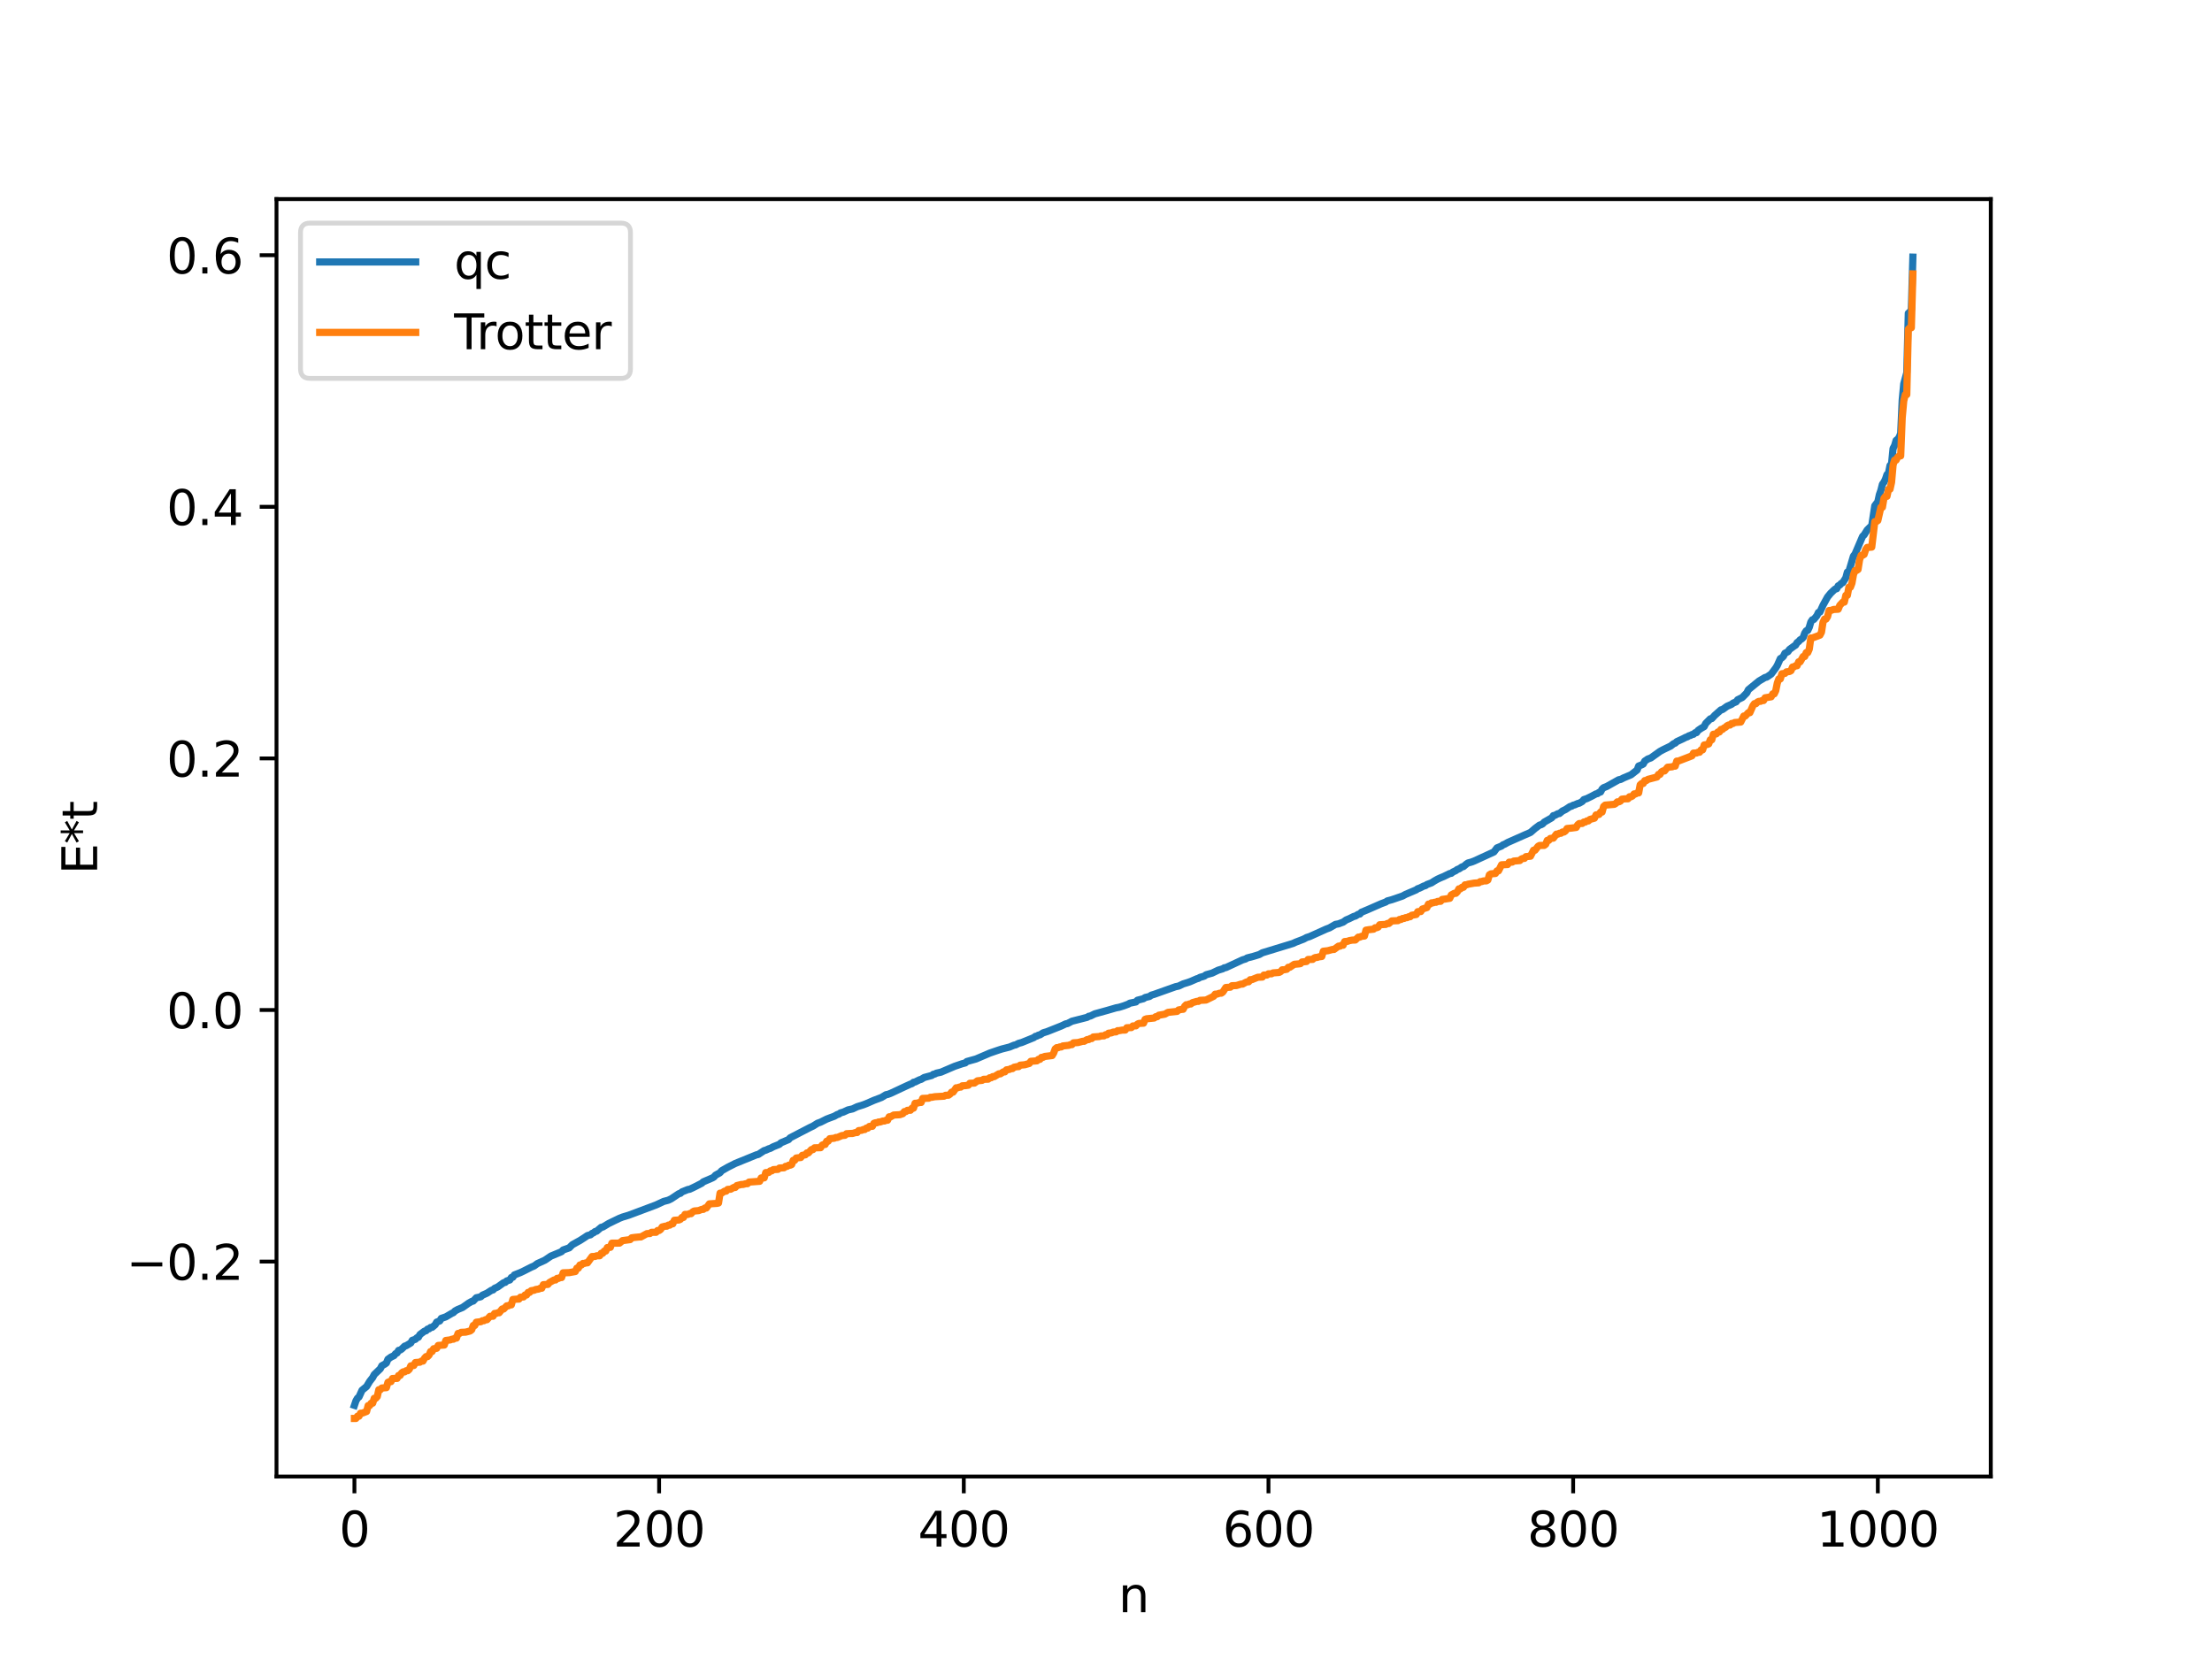 <?xml version="1.0" encoding="utf-8" standalone="no"?>
<!DOCTYPE svg PUBLIC "-//W3C//DTD SVG 1.1//EN"
  "http://www.w3.org/Graphics/SVG/1.1/DTD/svg11.dtd">
<svg xmlns:xlink="http://www.w3.org/1999/xlink" width="460.8pt" height="345.6pt" viewBox="0 0 460.8 345.6" xmlns="http://www.w3.org/2000/svg" version="1.1">
 <defs>
  <style type="text/css">*{stroke-linejoin: round; stroke-linecap: butt}</style>
 </defs>
 <g id="figure_1">
  <g id="patch_1">
   <path d="M 0 345.6 
L 460.8 345.6 
L 460.8 0 
L 0 0 
z
" style="fill: #ffffff"/>
  </g>
  <g id="axes_1">
   <g id="patch_2">
    <path d="M 57.6 307.584 
L 414.72 307.584 
L 414.72 41.472 
L 57.6 41.472 
z
" style="fill: #ffffff"/>
   </g>
   <g id="matplotlib.axis_1">
    <g id="xtick_1">
     <g id="line2d_1">
      <defs>
       <path id="m6804f4e3e8" d="M 0 0 
L 0 3.5 
" style="stroke: #000000; stroke-width: 0.8"/>
      </defs>
      <g>
       <use xlink:href="#m6804f4e3e8" x="73.833" y="307.584" style="stroke: #000000; stroke-width: 0.8"/>
      </g>
     </g>
     <g id="text_1">
      <!-- 0 -->
      <g transform="translate(70.651 322.182) scale(0.1 -0.1)">
       <defs>
        <path id="DejaVuSans-30" d="M 2034 4250 
Q 1547 4250 1301 3770 
Q 1056 3291 1056 2328 
Q 1056 1369 1301 889 
Q 1547 409 2034 409 
Q 2525 409 2770 889 
Q 3016 1369 3016 2328 
Q 3016 3291 2770 3770 
Q 2525 4250 2034 4250 
z
M 2034 4750 
Q 2819 4750 3233 4129 
Q 3647 3509 3647 2328 
Q 3647 1150 3233 529 
Q 2819 -91 2034 -91 
Q 1250 -91 836 529 
Q 422 1150 422 2328 
Q 422 3509 836 4129 
Q 1250 4750 2034 4750 
z
" transform="scale(0.016)"/>
       </defs>
       <use xlink:href="#DejaVuSans-30"/>
      </g>
     </g>
    </g>
    <g id="xtick_2">
     <g id="line2d_2">
      <g>
       <use xlink:href="#m6804f4e3e8" x="137.304" y="307.584" style="stroke: #000000; stroke-width: 0.8"/>
      </g>
     </g>
     <g id="text_2">
      <!-- 200 -->
      <g transform="translate(127.76 322.182) scale(0.1 -0.1)">
       <defs>
        <path id="DejaVuSans-32" d="M 1228 531 
L 3431 531 
L 3431 0 
L 469 0 
L 469 531 
Q 828 903 1448 1529 
Q 2069 2156 2228 2338 
Q 2531 2678 2651 2914 
Q 2772 3150 2772 3378 
Q 2772 3750 2511 3984 
Q 2250 4219 1831 4219 
Q 1534 4219 1204 4116 
Q 875 4013 500 3803 
L 500 4441 
Q 881 4594 1212 4672 
Q 1544 4750 1819 4750 
Q 2544 4750 2975 4387 
Q 3406 4025 3406 3419 
Q 3406 3131 3298 2873 
Q 3191 2616 2906 2266 
Q 2828 2175 2409 1742 
Q 1991 1309 1228 531 
z
" transform="scale(0.016)"/>
       </defs>
       <use xlink:href="#DejaVuSans-32"/>
       <use xlink:href="#DejaVuSans-30" x="63.623"/>
       <use xlink:href="#DejaVuSans-30" x="127.246"/>
      </g>
     </g>
    </g>
    <g id="xtick_3">
     <g id="line2d_3">
      <g>
       <use xlink:href="#m6804f4e3e8" x="200.775" y="307.584" style="stroke: #000000; stroke-width: 0.8"/>
      </g>
     </g>
     <g id="text_3">
      <!-- 400 -->
      <g transform="translate(191.231 322.182) scale(0.1 -0.1)">
       <defs>
        <path id="DejaVuSans-34" d="M 2419 4116 
L 825 1625 
L 2419 1625 
L 2419 4116 
z
M 2253 4666 
L 3047 4666 
L 3047 1625 
L 3713 1625 
L 3713 1100 
L 3047 1100 
L 3047 0 
L 2419 0 
L 2419 1100 
L 313 1100 
L 313 1709 
L 2253 4666 
z
" transform="scale(0.016)"/>
       </defs>
       <use xlink:href="#DejaVuSans-34"/>
       <use xlink:href="#DejaVuSans-30" x="63.623"/>
       <use xlink:href="#DejaVuSans-30" x="127.246"/>
      </g>
     </g>
    </g>
    <g id="xtick_4">
     <g id="line2d_4">
      <g>
       <use xlink:href="#m6804f4e3e8" x="264.246" y="307.584" style="stroke: #000000; stroke-width: 0.8"/>
      </g>
     </g>
     <g id="text_4">
      <!-- 600 -->
      <g transform="translate(254.702 322.182) scale(0.1 -0.1)">
       <defs>
        <path id="DejaVuSans-36" d="M 2113 2584 
Q 1688 2584 1439 2293 
Q 1191 2003 1191 1497 
Q 1191 994 1439 701 
Q 1688 409 2113 409 
Q 2538 409 2786 701 
Q 3034 994 3034 1497 
Q 3034 2003 2786 2293 
Q 2538 2584 2113 2584 
z
M 3366 4563 
L 3366 3988 
Q 3128 4100 2886 4159 
Q 2644 4219 2406 4219 
Q 1781 4219 1451 3797 
Q 1122 3375 1075 2522 
Q 1259 2794 1537 2939 
Q 1816 3084 2150 3084 
Q 2853 3084 3261 2657 
Q 3669 2231 3669 1497 
Q 3669 778 3244 343 
Q 2819 -91 2113 -91 
Q 1303 -91 875 529 
Q 447 1150 447 2328 
Q 447 3434 972 4092 
Q 1497 4750 2381 4750 
Q 2619 4750 2861 4703 
Q 3103 4656 3366 4563 
z
" transform="scale(0.016)"/>
       </defs>
       <use xlink:href="#DejaVuSans-36"/>
       <use xlink:href="#DejaVuSans-30" x="63.623"/>
       <use xlink:href="#DejaVuSans-30" x="127.246"/>
      </g>
     </g>
    </g>
    <g id="xtick_5">
     <g id="line2d_5">
      <g>
       <use xlink:href="#m6804f4e3e8" x="327.717" y="307.584" style="stroke: #000000; stroke-width: 0.8"/>
      </g>
     </g>
     <g id="text_5">
      <!-- 800 -->
      <g transform="translate(318.173 322.182) scale(0.1 -0.1)">
       <defs>
        <path id="DejaVuSans-38" d="M 2034 2216 
Q 1584 2216 1326 1975 
Q 1069 1734 1069 1313 
Q 1069 891 1326 650 
Q 1584 409 2034 409 
Q 2484 409 2743 651 
Q 3003 894 3003 1313 
Q 3003 1734 2745 1975 
Q 2488 2216 2034 2216 
z
M 1403 2484 
Q 997 2584 770 2862 
Q 544 3141 544 3541 
Q 544 4100 942 4425 
Q 1341 4750 2034 4750 
Q 2731 4750 3128 4425 
Q 3525 4100 3525 3541 
Q 3525 3141 3298 2862 
Q 3072 2584 2669 2484 
Q 3125 2378 3379 2068 
Q 3634 1759 3634 1313 
Q 3634 634 3220 271 
Q 2806 -91 2034 -91 
Q 1263 -91 848 271 
Q 434 634 434 1313 
Q 434 1759 690 2068 
Q 947 2378 1403 2484 
z
M 1172 3481 
Q 1172 3119 1398 2916 
Q 1625 2713 2034 2713 
Q 2441 2713 2670 2916 
Q 2900 3119 2900 3481 
Q 2900 3844 2670 4047 
Q 2441 4250 2034 4250 
Q 1625 4250 1398 4047 
Q 1172 3844 1172 3481 
z
" transform="scale(0.016)"/>
       </defs>
       <use xlink:href="#DejaVuSans-38"/>
       <use xlink:href="#DejaVuSans-30" x="63.623"/>
       <use xlink:href="#DejaVuSans-30" x="127.246"/>
      </g>
     </g>
    </g>
    <g id="xtick_6">
     <g id="line2d_6">
      <g>
       <use xlink:href="#m6804f4e3e8" x="391.188" y="307.584" style="stroke: #000000; stroke-width: 0.8"/>
      </g>
     </g>
     <g id="text_6">
      <!-- 1000 -->
      <g transform="translate(378.463 322.182) scale(0.1 -0.1)">
       <defs>
        <path id="DejaVuSans-31" d="M 794 531 
L 1825 531 
L 1825 4091 
L 703 3866 
L 703 4441 
L 1819 4666 
L 2450 4666 
L 2450 531 
L 3481 531 
L 3481 0 
L 794 0 
L 794 531 
z
" transform="scale(0.016)"/>
       </defs>
       <use xlink:href="#DejaVuSans-31"/>
       <use xlink:href="#DejaVuSans-30" x="63.623"/>
       <use xlink:href="#DejaVuSans-30" x="127.246"/>
       <use xlink:href="#DejaVuSans-30" x="190.869"/>
      </g>
     </g>
    </g>
    <g id="text_7">
     <!-- n -->
     <g transform="translate(232.991 335.861) scale(0.1 -0.1)">
      <defs>
       <path id="DejaVuSans-6e" d="M 3513 2113 
L 3513 0 
L 2938 0 
L 2938 2094 
Q 2938 2591 2744 2837 
Q 2550 3084 2163 3084 
Q 1697 3084 1428 2787 
Q 1159 2491 1159 1978 
L 1159 0 
L 581 0 
L 581 3500 
L 1159 3500 
L 1159 2956 
Q 1366 3272 1645 3428 
Q 1925 3584 2291 3584 
Q 2894 3584 3203 3211 
Q 3513 2838 3513 2113 
z
" transform="scale(0.016)"/>
      </defs>
      <use xlink:href="#DejaVuSans-6e"/>
     </g>
    </g>
   </g>
   <g id="matplotlib.axis_2">
    <g id="ytick_1">
     <g id="line2d_7">
      <defs>
       <path id="maf9b95a74c" d="M 0 0 
L -3.5 0 
" style="stroke: #000000; stroke-width: 0.8"/>
      </defs>
      <g>
       <use xlink:href="#maf9b95a74c" x="57.6" y="262.808" style="stroke: #000000; stroke-width: 0.8"/>
      </g>
     </g>
     <g id="text_8">
      <!-- −0.2 -->
      <g transform="translate(26.317 266.607) scale(0.1 -0.1)">
       <defs>
        <path id="DejaVuSans-2212" d="M 678 2272 
L 4684 2272 
L 4684 1741 
L 678 1741 
L 678 2272 
z
" transform="scale(0.016)"/>
        <path id="DejaVuSans-2e" d="M 684 794 
L 1344 794 
L 1344 0 
L 684 0 
L 684 794 
z
" transform="scale(0.016)"/>
       </defs>
       <use xlink:href="#DejaVuSans-2212"/>
       <use xlink:href="#DejaVuSans-30" x="83.789"/>
       <use xlink:href="#DejaVuSans-2e" x="147.412"/>
       <use xlink:href="#DejaVuSans-32" x="179.199"/>
      </g>
     </g>
    </g>
    <g id="ytick_2">
     <g id="line2d_8">
      <g>
       <use xlink:href="#maf9b95a74c" x="57.6" y="210.398" style="stroke: #000000; stroke-width: 0.8"/>
      </g>
     </g>
     <g id="text_9">
      <!-- 0.0 -->
      <g transform="translate(34.697 214.197) scale(0.1 -0.1)">
       <use xlink:href="#DejaVuSans-30"/>
       <use xlink:href="#DejaVuSans-2e" x="63.623"/>
       <use xlink:href="#DejaVuSans-30" x="95.41"/>
      </g>
     </g>
    </g>
    <g id="ytick_3">
     <g id="line2d_9">
      <g>
       <use xlink:href="#maf9b95a74c" x="57.6" y="157.988" style="stroke: #000000; stroke-width: 0.8"/>
      </g>
     </g>
     <g id="text_10">
      <!-- 0.2 -->
      <g transform="translate(34.697 161.788) scale(0.1 -0.1)">
       <use xlink:href="#DejaVuSans-30"/>
       <use xlink:href="#DejaVuSans-2e" x="63.623"/>
       <use xlink:href="#DejaVuSans-32" x="95.41"/>
      </g>
     </g>
    </g>
    <g id="ytick_4">
     <g id="line2d_10">
      <g>
       <use xlink:href="#maf9b95a74c" x="57.6" y="105.579" style="stroke: #000000; stroke-width: 0.8"/>
      </g>
     </g>
     <g id="text_11">
      <!-- 0.4 -->
      <g transform="translate(34.697 109.378) scale(0.1 -0.1)">
       <use xlink:href="#DejaVuSans-30"/>
       <use xlink:href="#DejaVuSans-2e" x="63.623"/>
       <use xlink:href="#DejaVuSans-34" x="95.41"/>
      </g>
     </g>
    </g>
    <g id="ytick_5">
     <g id="line2d_11">
      <g>
       <use xlink:href="#maf9b95a74c" x="57.6" y="53.169" style="stroke: #000000; stroke-width: 0.8"/>
      </g>
     </g>
     <g id="text_12">
      <!-- 0.6 -->
      <g transform="translate(34.697 56.969) scale(0.1 -0.1)">
       <use xlink:href="#DejaVuSans-30"/>
       <use xlink:href="#DejaVuSans-2e" x="63.623"/>
       <use xlink:href="#DejaVuSans-36" x="95.41"/>
      </g>
     </g>
    </g>
    <g id="text_13">
     <!-- E*t -->
     <g transform="translate(20.238 182.148) rotate(-90) scale(0.1 -0.1)">
      <defs>
       <path id="DejaVuSans-45" d="M 628 4666 
L 3578 4666 
L 3578 4134 
L 1259 4134 
L 1259 2753 
L 3481 2753 
L 3481 2222 
L 1259 2222 
L 1259 531 
L 3634 531 
L 3634 0 
L 628 0 
L 628 4666 
z
" transform="scale(0.016)"/>
       <path id="DejaVuSans-2a" d="M 3009 3897 
L 1888 3291 
L 3009 2681 
L 2828 2375 
L 1778 3009 
L 1778 1831 
L 1422 1831 
L 1422 3009 
L 372 2375 
L 191 2681 
L 1313 3291 
L 191 3897 
L 372 4206 
L 1422 3572 
L 1422 4750 
L 1778 4750 
L 1778 3572 
L 2828 4206 
L 3009 3897 
z
" transform="scale(0.016)"/>
       <path id="DejaVuSans-74" d="M 1172 4494 
L 1172 3500 
L 2356 3500 
L 2356 3053 
L 1172 3053 
L 1172 1153 
Q 1172 725 1289 603 
Q 1406 481 1766 481 
L 2356 481 
L 2356 0 
L 1766 0 
Q 1100 0 847 248 
Q 594 497 594 1153 
L 594 3053 
L 172 3053 
L 172 3500 
L 594 3500 
L 594 4494 
L 1172 4494 
z
" transform="scale(0.016)"/>
      </defs>
      <use xlink:href="#DejaVuSans-45"/>
      <use xlink:href="#DejaVuSans-2a" x="63.184"/>
      <use xlink:href="#DejaVuSans-74" x="113.184"/>
     </g>
    </g>
   </g>
   <g id="line2d_12">
    <path d="M 73.833 292.762 
L 74.15 291.821 
L 74.467 291.272 
L 74.785 291.01 
L 75.42 289.609 
L 76.054 289.092 
L 76.372 288.833 
L 77.006 287.777 
L 77.641 286.961 
L 77.958 286.354 
L 79.228 285.132 
L 79.545 284.512 
L 80.18 284.166 
L 80.497 283.93 
L 80.815 283.16 
L 81.449 282.703 
L 82.084 282.398 
L 82.401 281.995 
L 82.719 281.843 
L 83.036 281.309 
L 83.353 281.251 
L 83.671 281.035 
L 84.305 280.423 
L 84.623 280.33 
L 85.575 279.759 
L 85.892 279.21 
L 86.527 279.009 
L 86.844 278.683 
L 87.162 278.57 
L 87.479 278.007 
L 88.431 277.302 
L 88.748 277.224 
L 89.066 276.879 
L 89.383 276.823 
L 89.7 276.53 
L 90.018 276.509 
L 90.653 275.978 
L 90.97 275.416 
L 91.605 275.179 
L 91.922 274.65 
L 92.874 274.326 
L 94.143 273.581 
L 94.461 273.442 
L 94.778 273.106 
L 95.413 272.76 
L 96.048 272.503 
L 96.365 272.369 
L 97.634 271.469 
L 98.269 271.11 
L 98.586 271.032 
L 99.221 270.348 
L 99.856 270.216 
L 100.173 270.123 
L 100.491 269.815 
L 101.443 269.395 
L 102.395 268.779 
L 102.712 268.717 
L 103.029 268.382 
L 103.664 268.109 
L 104.934 267.199 
L 105.251 267.142 
L 105.568 266.834 
L 106.203 266.642 
L 106.52 266.129 
L 106.838 266.065 
L 107.155 265.592 
L 108.424 265.093 
L 109.059 264.793 
L 110.646 263.986 
L 111.281 263.714 
L 111.915 263.244 
L 113.502 262.522 
L 114.772 261.664 
L 116.676 260.875 
L 116.993 260.733 
L 117.31 260.391 
L 118.58 259.948 
L 119.215 259.31 
L 120.167 258.776 
L 120.801 258.428 
L 121.753 257.819 
L 122.388 257.387 
L 123.023 257.227 
L 123.34 256.938 
L 123.658 256.812 
L 123.975 256.547 
L 124.292 256.476 
L 125.244 255.671 
L 125.562 255.622 
L 126.831 254.859 
L 129.053 253.786 
L 129.687 253.537 
L 130.957 253.154 
L 132.543 252.561 
L 136.669 251.015 
L 138.256 250.278 
L 139.208 250.027 
L 139.843 249.721 
L 141.429 248.661 
L 141.747 248.591 
L 142.064 248.292 
L 143.334 247.786 
L 143.651 247.751 
L 144.603 247.302 
L 146.19 246.49 
L 146.507 246.199 
L 148.411 245.379 
L 148.729 245.191 
L 149.046 244.818 
L 149.998 244.294 
L 150.315 243.903 
L 151.585 243.172 
L 153.172 242.368 
L 157.615 240.559 
L 157.932 240.507 
L 159.201 239.68 
L 159.519 239.607 
L 160.153 239.313 
L 160.471 239.224 
L 161.105 238.881 
L 162.375 238.374 
L 162.692 238.065 
L 164.279 237.397 
L 164.596 237.027 
L 168.722 234.885 
L 169.357 234.59 
L 170.309 233.992 
L 170.943 233.765 
L 172.213 233.125 
L 172.848 232.883 
L 173.8 232.531 
L 174.434 232.168 
L 174.752 232.094 
L 175.069 231.842 
L 175.704 231.661 
L 176.656 231.215 
L 177.608 231.004 
L 178.56 230.551 
L 179.829 230.155 
L 180.464 229.91 
L 182.051 229.218 
L 183.638 228.615 
L 184.59 228.035 
L 184.907 227.998 
L 185.542 227.758 
L 188.715 226.272 
L 189.667 225.84 
L 189.985 225.743 
L 190.302 225.457 
L 190.62 225.401 
L 191.572 224.934 
L 191.889 224.852 
L 192.524 224.463 
L 194.11 224.036 
L 194.428 223.796 
L 194.745 223.742 
L 195.062 223.562 
L 196.015 223.353 
L 198.871 222.129 
L 200.458 221.59 
L 201.092 221.423 
L 201.41 221.135 
L 203.314 220.605 
L 205.218 219.793 
L 206.17 219.381 
L 207.439 218.943 
L 208.074 218.728 
L 208.709 218.526 
L 210.296 218.122 
L 211.248 217.727 
L 211.565 217.672 
L 212.2 217.348 
L 212.834 217.177 
L 215.373 216.147 
L 215.691 215.893 
L 216.008 215.835 
L 216.325 215.635 
L 216.643 215.58 
L 217.277 215.171 
L 218.229 214.866 
L 221.086 213.73 
L 222.038 213.28 
L 222.355 213.235 
L 223.307 212.739 
L 226.481 211.928 
L 226.798 211.712 
L 227.115 211.667 
L 228.067 211.203 
L 230.606 210.501 
L 231.241 210.318 
L 232.51 209.949 
L 233.145 209.831 
L 234.097 209.537 
L 235.049 209.177 
L 235.367 208.98 
L 236.636 208.723 
L 236.953 208.366 
L 237.905 208.121 
L 238.223 208.045 
L 238.54 207.803 
L 239.492 207.575 
L 239.81 207.322 
L 240.444 207.133 
L 244.887 205.55 
L 245.522 205.418 
L 246.474 204.964 
L 247.426 204.674 
L 248.061 204.444 
L 249.33 203.888 
L 249.648 203.813 
L 249.965 203.605 
L 250.6 203.432 
L 250.917 203.32 
L 251.234 203.068 
L 252.504 202.714 
L 253.773 202.104 
L 254.725 201.815 
L 255.043 201.611 
L 255.36 201.578 
L 258.851 199.957 
L 259.486 199.768 
L 259.803 199.56 
L 261.072 199.234 
L 261.707 199.042 
L 262.342 198.843 
L 262.977 198.482 
L 269.324 196.544 
L 269.958 196.253 
L 271.545 195.648 
L 272.18 195.304 
L 272.815 195.106 
L 276.305 193.531 
L 276.94 193.299 
L 278.21 192.564 
L 278.844 192.454 
L 279.479 192.211 
L 279.796 192.099 
L 280.431 191.642 
L 281.066 191.381 
L 282.018 190.907 
L 282.335 190.841 
L 282.97 190.454 
L 283.287 190.406 
L 283.605 190.04 
L 284.874 189.514 
L 287.73 188.261 
L 288.682 187.905 
L 289 187.677 
L 289.952 187.422 
L 292.173 186.659 
L 292.808 186.312 
L 295.029 185.37 
L 295.347 185.122 
L 295.664 185.042 
L 296.616 184.568 
L 296.934 184.504 
L 297.251 184.268 
L 298.203 183.914 
L 298.838 183.503 
L 299.472 183.143 
L 300.107 182.852 
L 300.742 182.594 
L 302.011 181.973 
L 302.329 181.929 
L 302.646 181.665 
L 303.281 181.364 
L 303.598 181.117 
L 303.915 181.022 
L 304.55 180.591 
L 304.867 180.521 
L 305.502 179.978 
L 305.82 179.771 
L 306.454 179.605 
L 307.089 179.368 
L 311.215 177.474 
L 311.849 176.635 
L 312.801 176.243 
L 313.119 175.982 
L 313.436 175.875 
L 314.071 175.509 
L 317.562 173.961 
L 318.831 173.409 
L 319.783 172.58 
L 320.735 171.866 
L 321.053 171.8 
L 321.37 171.618 
L 321.687 171.266 
L 323.274 170.356 
L 323.591 169.912 
L 323.909 169.857 
L 324.543 169.507 
L 324.861 169.47 
L 325.496 168.944 
L 326.13 168.64 
L 327.082 168.008 
L 327.4 167.948 
L 327.717 167.739 
L 328.034 167.672 
L 328.669 167.387 
L 328.986 167.324 
L 329.621 166.955 
L 329.939 166.571 
L 330.573 166.361 
L 331.525 165.897 
L 332.477 165.382 
L 332.795 165.317 
L 333.112 165.061 
L 333.429 164.987 
L 333.747 164.374 
L 334.064 164.091 
L 334.699 163.846 
L 337.238 162.422 
L 337.555 162.396 
L 338.19 162.067 
L 339.777 161.399 
L 341.046 160.404 
L 341.363 159.577 
L 341.998 159.332 
L 342.315 159.155 
L 342.633 158.557 
L 343.267 158.121 
L 343.902 157.89 
L 345.806 156.525 
L 346.441 156.18 
L 348.028 155.415 
L 348.662 154.914 
L 348.98 154.807 
L 349.297 154.499 
L 350.567 153.91 
L 351.201 153.585 
L 351.519 153.491 
L 351.836 153.269 
L 352.153 153.21 
L 352.471 153.01 
L 352.788 152.963 
L 353.105 152.649 
L 353.423 152.615 
L 353.74 152.159 
L 354.375 151.725 
L 355.01 151.363 
L 355.327 150.708 
L 356.279 149.753 
L 356.596 149.695 
L 357.231 149.007 
L 358.5 147.882 
L 358.818 147.823 
L 359.77 147.135 
L 360.722 146.72 
L 361.039 146.468 
L 361.674 146.204 
L 361.991 145.765 
L 362.943 145.3 
L 363.896 144.335 
L 364.213 143.683 
L 366.434 141.872 
L 367.704 141.124 
L 368.021 141.069 
L 368.973 140.42 
L 369.925 139.143 
L 370.243 138.621 
L 370.877 137.199 
L 371.195 137.03 
L 371.512 136.723 
L 371.829 136.086 
L 372.464 135.756 
L 372.781 135.292 
L 373.734 134.598 
L 374.051 134.399 
L 374.368 133.861 
L 374.686 133.651 
L 375.003 133.277 
L 375.32 133.109 
L 375.638 132.792 
L 375.955 131.892 
L 376.272 131.409 
L 376.59 131.327 
L 376.907 130.667 
L 377.224 129.588 
L 377.542 129.109 
L 377.859 129.032 
L 378.494 128.26 
L 378.811 127.586 
L 379.129 127.496 
L 379.763 126.094 
L 380.715 124.366 
L 381.35 123.592 
L 381.985 122.979 
L 382.302 122.706 
L 382.62 122.642 
L 382.937 122.035 
L 383.254 121.89 
L 383.572 121.525 
L 383.889 121.373 
L 384.524 120.355 
L 384.841 119.173 
L 385.158 119.036 
L 386.11 115.823 
L 386.428 115.44 
L 388.015 111.725 
L 388.332 111.434 
L 388.967 110.409 
L 389.601 109.783 
L 389.919 109.513 
L 390.553 105.352 
L 391.188 104.516 
L 391.505 103.052 
L 391.823 102.144 
L 392.14 100.879 
L 392.458 100.462 
L 392.775 99.805 
L 393.092 98.861 
L 393.41 98.548 
L 393.727 96.967 
L 394.044 96.614 
L 394.362 93.414 
L 394.679 92.834 
L 394.996 91.74 
L 395.314 91.508 
L 395.631 91.084 
L 395.948 90.289 
L 396.266 83.346 
L 396.583 79.976 
L 397.218 77.644 
L 397.535 65.257 
L 397.853 64.997 
L 398.17 64.463 
L 398.487 53.568 
L 398.487 53.568 
" clip-path="url(#p51a9dc0a72)" style="fill: none; stroke: #1f77b4; stroke-width: 1.5; stroke-linecap: square"/>
   </g>
   <g id="line2d_13">
    <path d="M 73.833 295.488 
L 74.15 295.488 
L 74.467 295.029 
L 74.785 295.029 
L 75.102 294.4 
L 75.42 294.4 
L 76.372 294.036 
L 76.689 292.814 
L 77.006 292.814 
L 77.324 292.307 
L 77.641 292.307 
L 77.958 291.292 
L 78.276 291.292 
L 78.593 290.927 
L 78.91 289.504 
L 79.228 289.504 
L 79.545 289.147 
L 80.497 289.071 
L 80.815 287.961 
L 81.132 287.824 
L 81.449 287.824 
L 81.767 287.166 
L 82.719 287.149 
L 83.036 286.533 
L 83.353 286.533 
L 83.671 285.998 
L 83.988 285.783 
L 84.305 285.783 
L 84.623 285.544 
L 84.94 285.544 
L 85.258 285.265 
L 85.575 284.534 
L 86.21 284.453 
L 86.527 283.844 
L 87.479 283.767 
L 87.796 283.541 
L 88.114 283.541 
L 88.431 282.949 
L 88.748 282.609 
L 89.066 282.609 
L 89.383 282.288 
L 89.7 281.552 
L 90.018 281.552 
L 90.335 280.967 
L 90.97 280.874 
L 91.287 280.282 
L 92.557 280.189 
L 92.874 279.242 
L 93.826 279.122 
L 94.143 278.978 
L 94.461 278.978 
L 94.778 278.751 
L 95.096 278.751 
L 95.413 277.783 
L 95.73 277.783 
L 96.048 277.554 
L 97 277.51 
L 97.952 277.262 
L 98.269 277.001 
L 98.586 276.119 
L 98.904 276.119 
L 99.221 275.444 
L 100.173 275.333 
L 100.491 275.129 
L 100.808 275.129 
L 101.125 274.922 
L 101.443 274.922 
L 102.077 274.208 
L 102.712 274.196 
L 103.029 273.618 
L 103.347 273.618 
L 103.664 273.473 
L 103.981 273.473 
L 104.616 272.684 
L 104.934 272.684 
L 105.568 272.03 
L 105.886 272.03 
L 106.203 271.827 
L 106.52 271.827 
L 106.838 270.702 
L 107.79 270.628 
L 108.107 270.628 
L 108.424 270.229 
L 109.059 270.177 
L 109.377 269.765 
L 109.694 269.765 
L 110.011 269.231 
L 110.329 269.231 
L 110.646 268.881 
L 111.281 268.777 
L 111.598 268.629 
L 112.233 268.531 
L 112.55 268.357 
L 112.867 268.357 
L 113.185 267.623 
L 114.137 267.565 
L 114.454 267.171 
L 115.406 266.646 
L 115.724 266.646 
L 116.041 266.309 
L 116.358 266.309 
L 116.676 266.135 
L 116.993 266.135 
L 117.31 265.151 
L 118.58 265.111 
L 119.849 264.881 
L 120.167 264.18 
L 120.484 264.18 
L 120.801 263.525 
L 121.119 263.525 
L 121.436 263.194 
L 121.753 263.194 
L 122.071 263.068 
L 122.388 263.068 
L 123.34 261.759 
L 123.975 261.745 
L 124.292 261.599 
L 124.927 261.593 
L 125.244 261.08 
L 125.562 261.08 
L 125.879 260.618 
L 126.196 260.618 
L 126.514 259.887 
L 127.148 259.842 
L 127.466 258.975 
L 129.053 258.96 
L 129.687 258.441 
L 131.274 258.23 
L 131.591 257.863 
L 132.226 257.773 
L 133.178 257.682 
L 133.496 257.682 
L 134.765 256.988 
L 135.4 256.963 
L 135.717 256.714 
L 136.669 256.709 
L 136.986 256.338 
L 137.304 256.338 
L 137.621 256.12 
L 137.939 255.6 
L 138.573 255.439 
L 138.891 255.439 
L 139.208 255.218 
L 139.525 255.218 
L 139.843 254.944 
L 140.16 254.944 
L 140.477 254.208 
L 141.429 254.147 
L 141.747 254.001 
L 142.064 253.612 
L 142.381 253.612 
L 142.699 252.983 
L 143.334 252.982 
L 143.651 252.826 
L 143.968 252.826 
L 144.286 252.464 
L 144.603 252.277 
L 145.555 252.189 
L 146.19 251.937 
L 146.507 251.937 
L 146.824 251.657 
L 147.142 251.657 
L 147.777 250.79 
L 149.363 250.685 
L 149.681 250.614 
L 149.998 248.557 
L 150.315 248.557 
L 150.95 248.141 
L 151.267 248.141 
L 151.585 247.777 
L 152.22 247.731 
L 152.854 247.369 
L 153.172 247.369 
L 153.489 246.978 
L 154.441 246.746 
L 154.758 246.746 
L 155.393 246.582 
L 155.71 246.582 
L 156.028 246.252 
L 158.249 246.086 
L 158.567 245.384 
L 159.201 245.374 
L 159.519 244.269 
L 160.153 244.238 
L 160.471 243.912 
L 160.788 243.907 
L 161.105 243.651 
L 162.058 243.602 
L 162.375 243.322 
L 163.327 243.268 
L 163.644 242.974 
L 163.962 242.974 
L 164.279 242.743 
L 164.596 242.743 
L 164.914 242.594 
L 165.231 241.722 
L 165.548 241.722 
L 165.866 241.237 
L 166.5 241.158 
L 166.818 241.13 
L 167.135 240.674 
L 167.77 240.571 
L 168.087 240.171 
L 168.405 240.171 
L 169.039 239.479 
L 169.357 239.479 
L 169.674 239.114 
L 170.943 239.084 
L 171.261 238.562 
L 171.578 238.412 
L 171.896 238.412 
L 172.213 237.733 
L 172.53 237.733 
L 172.848 237.212 
L 173.8 237.114 
L 174.117 236.963 
L 174.434 236.963 
L 175.386 236.556 
L 176.021 236.5 
L 176.339 236.179 
L 177.291 236.12 
L 177.608 236.12 
L 178.243 235.927 
L 178.56 235.927 
L 178.877 235.525 
L 179.512 235.464 
L 179.829 235.303 
L 180.147 235.303 
L 180.464 235.008 
L 180.781 235.008 
L 181.099 234.658 
L 181.734 234.632 
L 182.051 234.013 
L 182.368 233.891 
L 182.686 233.891 
L 183.003 233.736 
L 183.32 233.736 
L 183.955 233.519 
L 184.272 233.519 
L 184.59 233.359 
L 184.907 233.359 
L 185.224 232.652 
L 185.542 232.652 
L 186.177 232.284 
L 187.446 232.212 
L 188.081 231.996 
L 188.398 231.566 
L 188.715 231.566 
L 189.033 231.296 
L 189.667 231.285 
L 189.985 230.854 
L 190.302 230.854 
L 190.62 229.834 
L 190.937 229.834 
L 191.572 229.66 
L 191.889 229.66 
L 192.206 228.821 
L 193.476 228.773 
L 193.793 228.588 
L 194.11 228.588 
L 194.745 228.464 
L 196.649 228.355 
L 196.967 228.171 
L 197.601 228.144 
L 197.919 227.92 
L 198.236 227.51 
L 198.553 227.51 
L 199.188 226.61 
L 199.505 226.61 
L 199.823 226.463 
L 200.14 226.463 
L 200.458 226.194 
L 201.092 226.16 
L 201.727 226.07 
L 202.044 225.666 
L 202.996 225.621 
L 203.631 225.155 
L 204.583 225.058 
L 204.9 224.84 
L 205.853 224.811 
L 206.17 224.52 
L 206.487 224.52 
L 206.805 224.28 
L 207.122 224.28 
L 208.074 223.701 
L 208.391 223.701 
L 209.026 223.287 
L 209.343 223.287 
L 209.661 222.872 
L 210.296 222.781 
L 210.613 222.608 
L 210.93 222.608 
L 211.248 222.325 
L 211.882 222.199 
L 212.2 222.199 
L 212.517 221.897 
L 213.469 221.807 
L 214.421 221.538 
L 214.739 221.092 
L 216.008 220.99 
L 216.325 220.68 
L 216.643 220.68 
L 216.96 220.268 
L 217.277 220.268 
L 217.595 220.082 
L 219.181 219.89 
L 219.499 219.362 
L 219.816 218.503 
L 220.134 218.246 
L 220.451 218.246 
L 220.768 218.093 
L 221.086 218.093 
L 221.403 217.891 
L 222.672 217.757 
L 222.99 217.614 
L 223.307 217.614 
L 223.624 217.242 
L 224.577 217.18 
L 225.529 216.921 
L 225.846 216.921 
L 226.481 216.564 
L 226.798 216.564 
L 227.115 216.351 
L 227.433 216.351 
L 227.75 216.022 
L 229.02 215.931 
L 229.337 215.803 
L 229.972 215.791 
L 230.289 215.559 
L 230.606 215.559 
L 230.924 215.237 
L 231.558 215.163 
L 231.876 215.002 
L 232.51 214.951 
L 232.828 214.705 
L 233.145 214.705 
L 233.78 214.589 
L 234.415 214.577 
L 234.732 214.097 
L 235.684 214.063 
L 236.001 213.723 
L 236.636 213.7 
L 236.953 213.34 
L 237.271 213.2 
L 238.223 213.142 
L 238.54 212.352 
L 238.858 212.232 
L 239.81 212.137 
L 240.444 212.07 
L 240.762 211.796 
L 241.079 211.796 
L 241.396 211.49 
L 242.666 211.268 
L 243.3 210.896 
L 245.205 210.695 
L 245.522 210.392 
L 246.157 210.274 
L 246.474 210.25 
L 246.791 209.62 
L 247.109 209.308 
L 247.426 209.308 
L 247.743 209.149 
L 248.061 209.149 
L 248.378 208.877 
L 249.33 208.606 
L 249.648 208.606 
L 249.965 208.39 
L 251.234 208.327 
L 252.821 207.547 
L 253.139 207.107 
L 253.456 207.107 
L 254.091 206.898 
L 254.408 206.898 
L 254.725 206.682 
L 255.36 205.718 
L 256.312 205.646 
L 256.629 205.344 
L 257.581 205.305 
L 258.534 205.004 
L 258.851 205.004 
L 259.486 204.654 
L 259.803 204.524 
L 260.12 204.524 
L 260.438 204.093 
L 260.755 204.093 
L 262.024 203.581 
L 262.977 203.54 
L 263.294 203.118 
L 263.929 203.116 
L 264.246 202.863 
L 264.881 202.857 
L 265.198 202.674 
L 266.467 202.576 
L 266.785 202.41 
L 267.102 202.033 
L 267.42 202.033 
L 268.054 201.92 
L 268.372 201.505 
L 268.689 201.505 
L 269.324 201.073 
L 269.641 200.879 
L 270.593 200.792 
L 270.91 200.742 
L 271.228 200.398 
L 272.18 200.298 
L 272.497 199.874 
L 273.449 199.856 
L 273.767 199.572 
L 274.084 199.452 
L 274.401 199.452 
L 274.719 199.332 
L 275.353 199.252 
L 275.671 198.16 
L 276.623 198.049 
L 277.575 197.792 
L 277.892 197.792 
L 278.844 197.098 
L 279.162 197.098 
L 279.479 196.908 
L 279.796 196.908 
L 280.114 196.148 
L 280.748 196.091 
L 281.066 195.952 
L 281.7 195.842 
L 282.335 195.821 
L 282.97 195.217 
L 283.287 195.217 
L 283.605 195.052 
L 284.239 194.989 
L 284.557 193.773 
L 285.191 193.666 
L 286.143 193.56 
L 286.461 193.267 
L 286.778 193.267 
L 287.096 193.137 
L 287.413 192.643 
L 288.682 192.571 
L 289 192.385 
L 289.317 192.385 
L 289.952 191.842 
L 291.221 191.786 
L 291.539 191.545 
L 291.856 191.545 
L 292.173 191.333 
L 292.491 191.333 
L 292.808 191.166 
L 293.125 191.166 
L 293.443 190.974 
L 293.76 190.974 
L 294.077 190.669 
L 295.029 190.507 
L 295.347 189.918 
L 295.981 189.892 
L 296.299 189.371 
L 297.251 189.068 
L 297.568 188.341 
L 297.886 188.341 
L 298.203 188.083 
L 298.52 188.083 
L 298.838 187.961 
L 299.155 187.961 
L 299.472 187.781 
L 300.107 187.755 
L 300.424 187.37 
L 301.059 187.283 
L 302.011 187.131 
L 302.329 186.437 
L 302.963 186.093 
L 303.281 186.093 
L 303.598 185.771 
L 303.915 185.164 
L 304.233 185.164 
L 304.55 184.837 
L 304.867 184.837 
L 305.185 184.328 
L 305.502 184.328 
L 305.82 184.197 
L 306.454 184.087 
L 307.089 183.971 
L 308.041 183.908 
L 308.358 183.659 
L 308.676 183.659 
L 308.993 183.517 
L 309.628 183.497 
L 309.945 183.327 
L 310.262 182.245 
L 310.58 182.048 
L 311.532 181.958 
L 311.849 181.417 
L 312.167 181.417 
L 312.801 180.154 
L 314.071 180.092 
L 314.388 179.603 
L 315.023 179.593 
L 315.34 179.383 
L 316.61 179.266 
L 316.927 178.944 
L 317.244 178.824 
L 317.562 178.824 
L 317.879 178.453 
L 318.831 178.363 
L 319.466 177.114 
L 319.783 177.114 
L 320.418 176.293 
L 320.735 176.125 
L 321.687 176.11 
L 322.005 175.866 
L 322.322 175.066 
L 322.639 175.066 
L 322.957 174.665 
L 323.591 174.597 
L 324.226 173.766 
L 324.543 173.766 
L 324.861 173.58 
L 325.178 173.58 
L 325.496 173.321 
L 325.813 173.321 
L 326.13 173.094 
L 326.448 172.593 
L 327.4 172.501 
L 328.352 172.372 
L 328.669 171.814 
L 328.986 171.56 
L 329.621 171.538 
L 329.939 171.249 
L 330.256 171.249 
L 330.573 171.013 
L 330.891 171.013 
L 331.208 170.704 
L 332.16 170.437 
L 332.477 169.76 
L 333.112 169.664 
L 333.429 169.169 
L 333.747 169.169 
L 334.064 168.001 
L 334.381 167.722 
L 336.286 167.555 
L 336.603 167.368 
L 336.92 167.039 
L 337.238 167.039 
L 337.555 166.89 
L 337.872 166.483 
L 338.507 166.412 
L 339.142 166.399 
L 339.459 165.979 
L 339.777 165.979 
L 340.094 165.808 
L 340.411 165.39 
L 340.729 165.39 
L 341.046 165.179 
L 341.363 165.179 
L 341.681 163.493 
L 341.998 163.211 
L 342.315 163.211 
L 342.633 162.618 
L 342.95 162.618 
L 343.267 162.366 
L 345.172 161.865 
L 345.489 161.32 
L 345.806 161.32 
L 346.124 160.786 
L 346.441 160.601 
L 346.758 160.601 
L 347.393 159.828 
L 348.345 159.743 
L 348.662 159.598 
L 348.98 159.598 
L 349.297 158.551 
L 349.615 158.551 
L 352.471 157.452 
L 352.788 156.881 
L 353.423 156.868 
L 353.74 156.702 
L 354.058 156.702 
L 354.375 156.21 
L 354.692 156.21 
L 355.01 155.193 
L 355.644 155.087 
L 355.962 154.966 
L 356.279 154.115 
L 356.596 154.115 
L 356.914 152.961 
L 357.548 152.878 
L 357.866 152.485 
L 358.183 152.485 
L 358.5 151.954 
L 358.818 151.954 
L 359.135 151.657 
L 359.453 151.516 
L 359.77 151.195 
L 360.087 151.038 
L 360.405 151.038 
L 360.722 150.711 
L 361.039 150.711 
L 361.357 150.514 
L 362.626 150.417 
L 363.261 149.16 
L 363.578 149.16 
L 364.213 148.463 
L 364.53 148.463 
L 365.165 147.012 
L 365.482 146.584 
L 365.8 146.584 
L 366.117 146.239 
L 366.434 146.101 
L 366.752 146.101 
L 367.069 145.934 
L 367.386 145.934 
L 367.704 145.364 
L 368.973 145.157 
L 369.291 144.544 
L 369.608 144.544 
L 369.925 143.871 
L 370.243 142.297 
L 370.56 141.43 
L 370.877 141.43 
L 371.195 140.356 
L 371.829 140.288 
L 372.147 139.959 
L 372.781 139.887 
L 373.099 139.712 
L 373.416 138.95 
L 373.734 138.911 
L 374.051 138.681 
L 374.368 138.681 
L 374.686 137.872 
L 375.003 137.872 
L 375.638 136.762 
L 375.955 136.762 
L 376.272 135.948 
L 376.59 135.948 
L 376.907 135.217 
L 377.224 132.902 
L 377.542 132.902 
L 379.129 132.308 
L 379.446 131.698 
L 379.763 129.639 
L 380.081 128.966 
L 380.398 128.966 
L 380.715 128.459 
L 381.033 127.186 
L 381.35 127.186 
L 381.985 126.961 
L 382.937 126.91 
L 383.254 126.116 
L 383.889 125.433 
L 384.206 125.433 
L 384.524 124.02 
L 384.841 124.02 
L 385.158 122.323 
L 385.476 122.323 
L 385.793 121.484 
L 386.11 119.722 
L 386.428 118.845 
L 386.745 118.845 
L 387.062 118.635 
L 387.38 116.631 
L 387.697 115.682 
L 388.015 115.682 
L 388.332 115.495 
L 388.649 114.51 
L 388.967 114.043 
L 389.919 113.973 
L 390.553 108.663 
L 390.871 108.663 
L 391.188 108.438 
L 391.823 105.674 
L 392.14 105.674 
L 392.458 103.803 
L 392.775 103.396 
L 393.092 103.396 
L 393.41 101.904 
L 393.727 101.904 
L 394.044 100.474 
L 394.362 96.883 
L 394.679 95.853 
L 394.996 95.853 
L 395.314 95.233 
L 395.631 94.975 
L 395.948 94.975 
L 396.266 87.013 
L 396.583 83.532 
L 396.9 82.21 
L 397.218 82.21 
L 397.535 68.578 
L 397.853 68.276 
L 398.17 68.276 
L 398.487 57.06 
L 398.487 57.06 
" clip-path="url(#p51a9dc0a72)" style="fill: none; stroke: #ff7f0e; stroke-width: 1.5; stroke-linecap: square"/>
   </g>
   <g id="patch_3">
    <path d="M 57.6 307.584 
L 57.6 41.472 
" style="fill: none; stroke: #000000; stroke-width: 0.8; stroke-linejoin: miter; stroke-linecap: square"/>
   </g>
   <g id="patch_4">
    <path d="M 414.72 307.584 
L 414.72 41.472 
" style="fill: none; stroke: #000000; stroke-width: 0.8; stroke-linejoin: miter; stroke-linecap: square"/>
   </g>
   <g id="patch_5">
    <path d="M 57.6 307.584 
L 414.72 307.584 
" style="fill: none; stroke: #000000; stroke-width: 0.8; stroke-linejoin: miter; stroke-linecap: square"/>
   </g>
   <g id="patch_6">
    <path d="M 57.6 41.472 
L 414.72 41.472 
" style="fill: none; stroke: #000000; stroke-width: 0.8; stroke-linejoin: miter; stroke-linecap: square"/>
   </g>
   <g id="legend_1">
    <g id="patch_7">
     <path d="M 64.6 78.828 
L 129.342 78.828 
Q 131.342 78.828 131.342 76.828 
L 131.342 48.472 
Q 131.342 46.472 129.342 46.472 
L 64.6 46.472 
Q 62.6 46.472 62.6 48.472 
L 62.6 76.828 
Q 62.6 78.828 64.6 78.828 
z
" style="fill: #ffffff; opacity: 0.8; stroke: #cccccc; stroke-linejoin: miter"/>
    </g>
    <g id="line2d_14">
     <path d="M 66.6 54.57 
L 76.6 54.57 
L 86.6 54.57 
" style="fill: none; stroke: #1f77b4; stroke-width: 1.5; stroke-linecap: square"/>
    </g>
    <g id="text_14">
     <!-- qc -->
     <g transform="translate(94.6 58.07) scale(0.1 -0.1)">
      <defs>
       <path id="DejaVuSans-71" d="M 947 1747 
Q 947 1113 1208 752 
Q 1469 391 1925 391 
Q 2381 391 2643 752 
Q 2906 1113 2906 1747 
Q 2906 2381 2643 2742 
Q 2381 3103 1925 3103 
Q 1469 3103 1208 2742 
Q 947 2381 947 1747 
z
M 2906 525 
Q 2725 213 2448 61 
Q 2172 -91 1784 -91 
Q 1150 -91 751 415 
Q 353 922 353 1747 
Q 353 2572 751 3078 
Q 1150 3584 1784 3584 
Q 2172 3584 2448 3432 
Q 2725 3281 2906 2969 
L 2906 3500 
L 3481 3500 
L 3481 -1331 
L 2906 -1331 
L 2906 525 
z
" transform="scale(0.016)"/>
       <path id="DejaVuSans-63" d="M 3122 3366 
L 3122 2828 
Q 2878 2963 2633 3030 
Q 2388 3097 2138 3097 
Q 1578 3097 1268 2742 
Q 959 2388 959 1747 
Q 959 1106 1268 751 
Q 1578 397 2138 397 
Q 2388 397 2633 464 
Q 2878 531 3122 666 
L 3122 134 
Q 2881 22 2623 -34 
Q 2366 -91 2075 -91 
Q 1284 -91 818 406 
Q 353 903 353 1747 
Q 353 2603 823 3093 
Q 1294 3584 2113 3584 
Q 2378 3584 2631 3529 
Q 2884 3475 3122 3366 
z
" transform="scale(0.016)"/>
      </defs>
      <use xlink:href="#DejaVuSans-71"/>
      <use xlink:href="#DejaVuSans-63" x="63.477"/>
     </g>
    </g>
    <g id="line2d_15">
     <path d="M 66.6 69.249 
L 76.6 69.249 
L 86.6 69.249 
" style="fill: none; stroke: #ff7f0e; stroke-width: 1.5; stroke-linecap: square"/>
    </g>
    <g id="text_15">
     <!-- Trotter -->
     <g transform="translate(94.6 72.749) scale(0.1 -0.1)">
      <defs>
       <path id="DejaVuSans-54" d="M -19 4666 
L 3928 4666 
L 3928 4134 
L 2272 4134 
L 2272 0 
L 1638 0 
L 1638 4134 
L -19 4134 
L -19 4666 
z
" transform="scale(0.016)"/>
       <path id="DejaVuSans-72" d="M 2631 2963 
Q 2534 3019 2420 3045 
Q 2306 3072 2169 3072 
Q 1681 3072 1420 2755 
Q 1159 2438 1159 1844 
L 1159 0 
L 581 0 
L 581 3500 
L 1159 3500 
L 1159 2956 
Q 1341 3275 1631 3429 
Q 1922 3584 2338 3584 
Q 2397 3584 2469 3576 
Q 2541 3569 2628 3553 
L 2631 2963 
z
" transform="scale(0.016)"/>
       <path id="DejaVuSans-6f" d="M 1959 3097 
Q 1497 3097 1228 2736 
Q 959 2375 959 1747 
Q 959 1119 1226 758 
Q 1494 397 1959 397 
Q 2419 397 2687 759 
Q 2956 1122 2956 1747 
Q 2956 2369 2687 2733 
Q 2419 3097 1959 3097 
z
M 1959 3584 
Q 2709 3584 3137 3096 
Q 3566 2609 3566 1747 
Q 3566 888 3137 398 
Q 2709 -91 1959 -91 
Q 1206 -91 779 398 
Q 353 888 353 1747 
Q 353 2609 779 3096 
Q 1206 3584 1959 3584 
z
" transform="scale(0.016)"/>
       <path id="DejaVuSans-65" d="M 3597 1894 
L 3597 1613 
L 953 1613 
Q 991 1019 1311 708 
Q 1631 397 2203 397 
Q 2534 397 2845 478 
Q 3156 559 3463 722 
L 3463 178 
Q 3153 47 2828 -22 
Q 2503 -91 2169 -91 
Q 1331 -91 842 396 
Q 353 884 353 1716 
Q 353 2575 817 3079 
Q 1281 3584 2069 3584 
Q 2775 3584 3186 3129 
Q 3597 2675 3597 1894 
z
M 3022 2063 
Q 3016 2534 2758 2815 
Q 2500 3097 2075 3097 
Q 1594 3097 1305 2825 
Q 1016 2553 972 2059 
L 3022 2063 
z
" transform="scale(0.016)"/>
      </defs>
      <use xlink:href="#DejaVuSans-54"/>
      <use xlink:href="#DejaVuSans-72" x="46.334"/>
      <use xlink:href="#DejaVuSans-6f" x="85.197"/>
      <use xlink:href="#DejaVuSans-74" x="146.379"/>
      <use xlink:href="#DejaVuSans-74" x="185.588"/>
      <use xlink:href="#DejaVuSans-65" x="224.797"/>
      <use xlink:href="#DejaVuSans-72" x="286.32"/>
     </g>
    </g>
   </g>
  </g>
 </g>
 <defs>
  <clipPath id="p51a9dc0a72">
   <rect x="57.6" y="41.472" width="357.12" height="266.112"/>
  </clipPath>
 </defs>
</svg>

